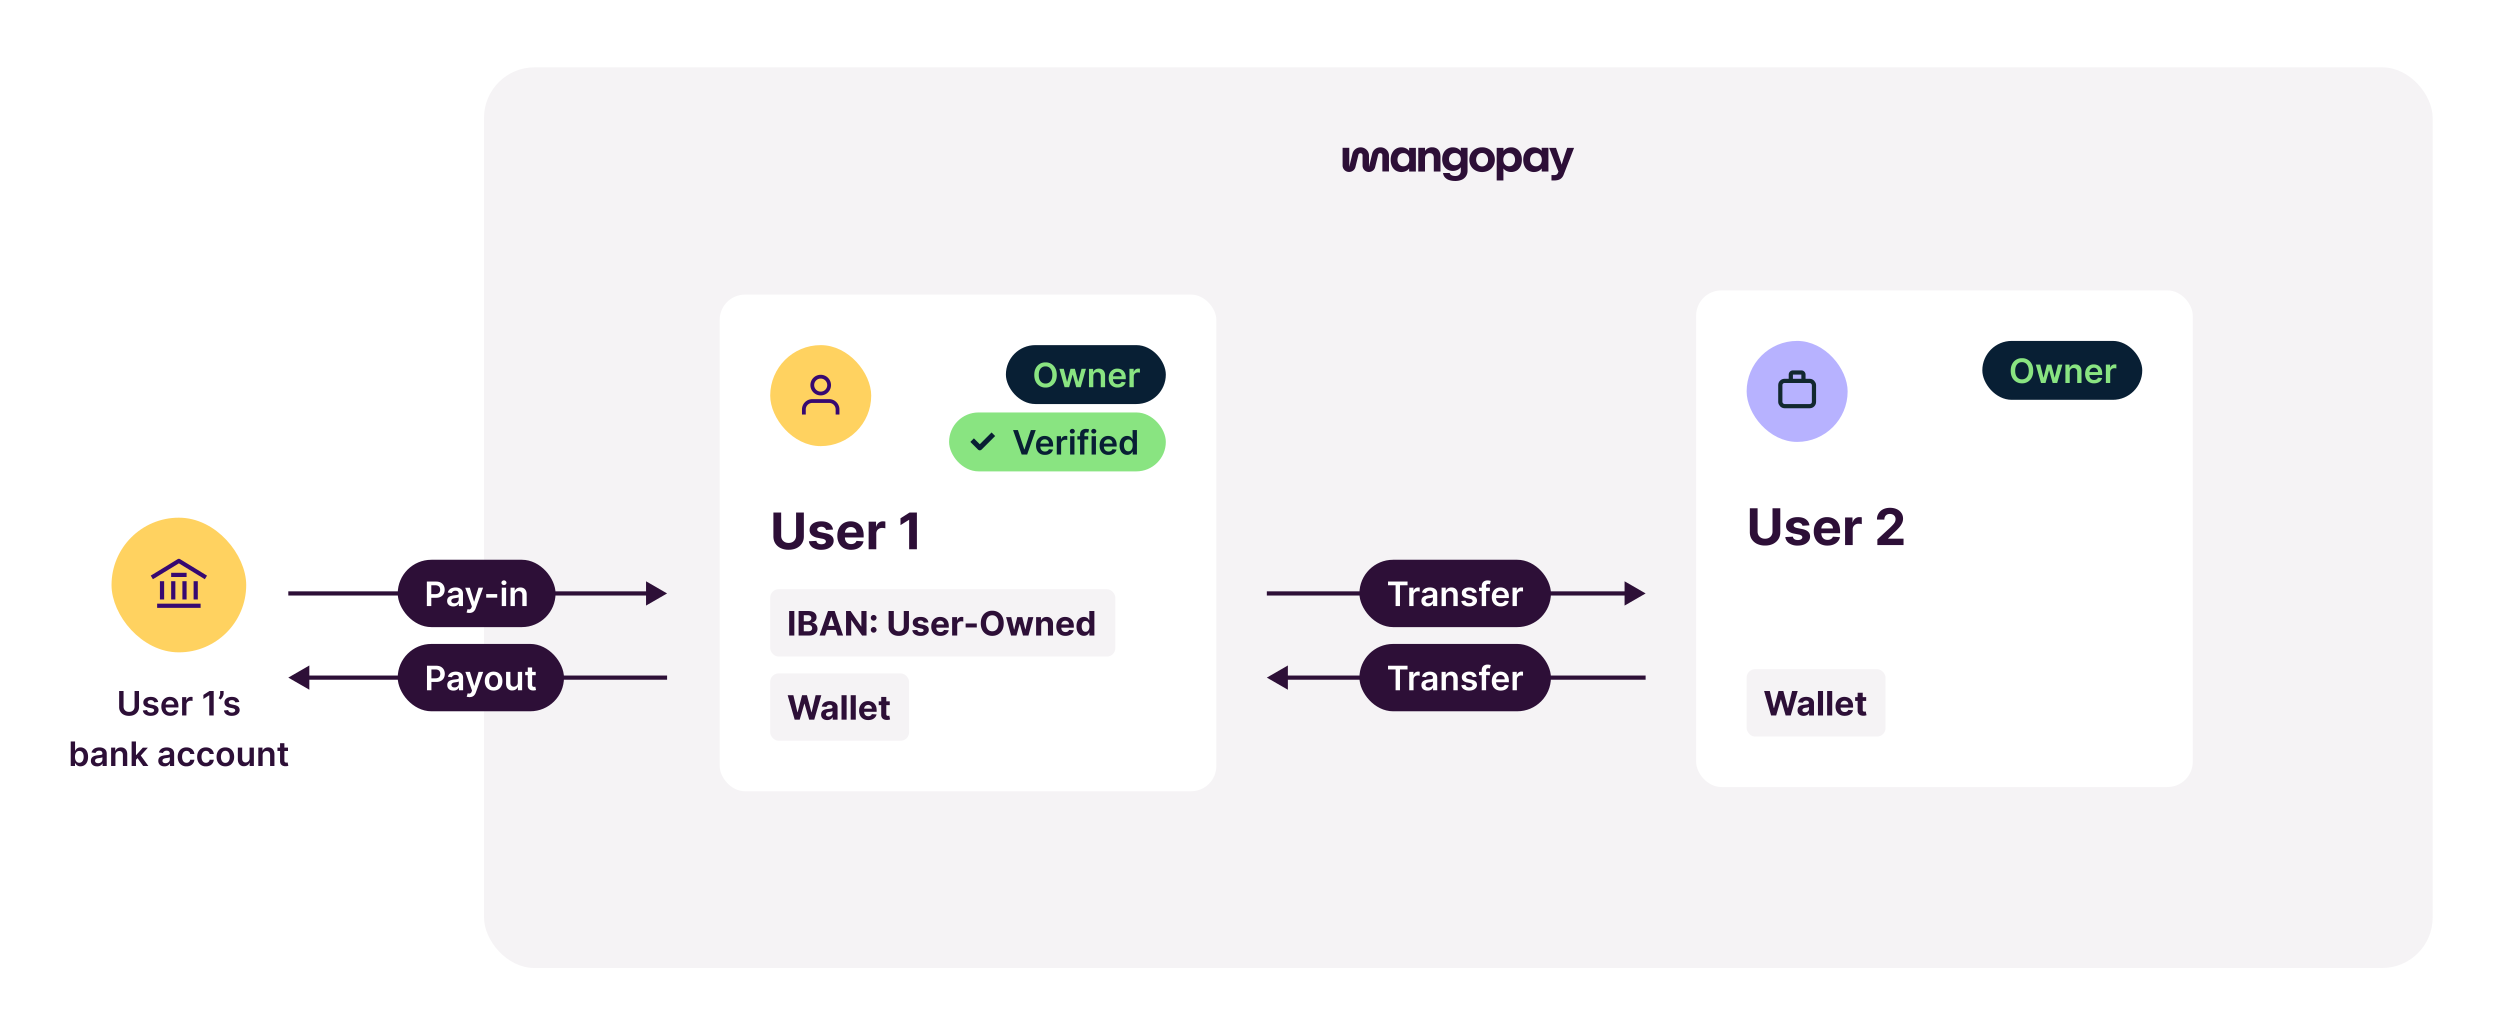 <svg width="1188" height="492" fill="none" xmlns="http://www.w3.org/2000/svg"><rect x="230" y="32" width="926" height="428" rx="24" fill="#F5F3F5"/><path d="M682.7 70.54a4.14 4.14 0 0 0-2.17-.54 3.84 3.84 0 0 0-3.33 1.68h-.04v-1.43h-3.2v11.26h3.2V75.1c0-.44.1-.84.27-1.2.18-.35.44-.63.77-.83.33-.2.72-.3 1.18-.3.61 0 1.1.2 1.44.58.34.39.52.93.52 1.63v6.53h3.18v-6.98c0-.95-.15-1.77-.46-2.44-.3-.67-.75-1.19-1.35-1.55ZM655.93 70.01h.12c2.2 0 3.99 1.77 3.99 3.96v7.51h-3.14v-7.72a.99.99 0 0 0-1-.98h-.03a1 1 0 0 0-.96.75l-1.45 5.9a3.02 3.02 0 0 1-2.94 2.3 3.01 3.01 0 0 1-3.03-3v-4.97a1 1 0 0 0-1.96-.23l-1.43 5.85a3.09 3.09 0 0 1-3 2.34 3.08 3.08 0 0 1-3.1-3.06v-8.42h3.17v8.95h.03l1.47-6.08c.4-1.81 2.02-3.1 3.89-3.1 2.2 0 3.98 1.77 3.98 3.95v5.23h.03l1.47-6.08a3.98 3.98 0 0 1 3.9-3.1Z" fill="#2D0F37"/><path fill-rule="evenodd" clip-rule="evenodd" d="M669.56 71.65h.06v-1.39h3.2v11.25h-3.19v-1.39h-.07c-.27.35-.6.65-.98.9-.38.24-.79.42-1.24.55a5.3 5.3 0 0 1-4.05-.52 4.84 4.84 0 0 1-1.8-2.04 7.09 7.09 0 0 1-.64-3.1c0-1.14.2-2.15.63-3.05.42-.9 1.01-1.6 1.78-2.1a4.8 4.8 0 0 1 2.67-.75c.53 0 1.01.07 1.46.2.45.13.86.32 1.23.56.37.25.68.54.94.88Zm-1.22 6.99c.42-.26.75-.62.99-1.09.23-.47.35-1.02.35-1.64 0-.62-.12-1.17-.35-1.65a2.6 2.6 0 0 0-2.46-1.5 2.57 2.57 0 0 0-2.43 1.48 3.71 3.71 0 0 0-.36 1.66c0 .62.13 1.17.37 1.65a2.64 2.64 0 0 0 2.43 1.47c.55 0 1.04-.13 1.46-.38ZM694.11 71.7h.07v-1.45h3.2V81.1a4.7 4.7 0 0 1-.74 2.63 4.57 4.57 0 0 1-2.04 1.7 7.7 7.7 0 0 1-3.11.57c-1.07 0-2-.14-2.83-.42a4.7 4.7 0 0 1-2-1.26 3.76 3.76 0 0 1-.93-2.1h3.18c.14.48.45.84.93 1.07.47.23 1.05.34 1.74.34.55 0 1.03-.1 1.41-.3.39-.2.68-.48.88-.86.2-.39.3-.84.3-1.37v-1.57h-.06c-.4.52-.92.93-1.56 1.23-.63.3-1.36.46-2.16.46-.97 0-1.83-.23-2.6-.69a4.7 4.7 0 0 1-1.8-1.94 6.39 6.39 0 0 1-.66-2.94c0-1.11.21-2.09.64-2.94a4.8 4.8 0 0 1 4.44-2.7c.8 0 1.5.15 2.13.45.63.3 1.15.71 1.57 1.24Zm-1.27 6.45c.43-.23.76-.57.99-1 .23-.44.35-.94.35-1.52 0-.57-.12-1.08-.35-1.53a2.44 2.44 0 0 0-1-1.02 2.95 2.95 0 0 0-1.46-.36c-.56 0-1.05.12-1.47.36-.41.25-.74.59-.98 1.03-.23.43-.35.94-.35 1.51 0 .58.12 1.08.35 1.52.24.43.57.77 1 1 .42.25.9.37 1.46.37.55 0 1.04-.12 1.46-.36ZM707.4 70.76a6.3 6.3 0 0 0-3.1-.76c-1.14 0-2.17.25-3.1.76-.92.5-1.65 1.2-2.17 2.1-.53.9-.8 1.9-.8 3.04 0 1.13.27 2.15.8 3.04.54.9 1.27 1.6 2.19 2.08.92.5 1.94.74 3.07.74 1.12 0 2.16-.25 3.09-.74a5.51 5.51 0 0 0 2.17-2.08c.53-.9.8-1.9.8-3.04 0-1.14-.27-2.16-.79-3.05a5.58 5.58 0 0 0-2.16-2.1Zm-.66 6.82c-.26.48-.6.85-1.03 1.11-.43.26-.9.4-1.43.4-.52 0-1-.14-1.42-.4a2.82 2.82 0 0 1-1.02-1.12 3.54 3.54 0 0 1-.38-1.66c0-.64.13-1.2.38-1.69a2.65 2.65 0 0 1 2.45-1.52 2.68 2.68 0 0 1 2.45 1.52c.25.48.38 1.04.38 1.68 0 .63-.13 1.2-.38 1.68ZM718.11 70.01a4.77 4.77 0 0 1 4.45 2.85c.42.9.63 1.87.63 3.05 0 1.18-.22 2.21-.65 3.1a4.85 4.85 0 0 1-1.8 2.04 5.24 5.24 0 0 1-5.31-.05c-.38-.25-.71-.55-.98-.9h-.03v5.66h-3.19v-15.5h3.2v1.42h.02c.25-.35.57-.65.94-.9.38-.25.8-.44 1.25-.57.46-.13.95-.2 1.47-.2Zm.5 8.63c.42-.26.75-.62.99-1.1a3.6 3.6 0 0 0 .35-1.64c0-.64-.11-1.19-.35-1.66a2.56 2.56 0 0 0-.99-1.1 2.7 2.7 0 0 0-1.44-.38 2.6 2.6 0 0 0-2.45 1.5 3.69 3.69 0 0 0-.35 1.65c0 .62.12 1.17.35 1.64a2.6 2.6 0 0 0 2.44 1.47c.54 0 1.02-.13 1.45-.38ZM732.62 71.65h-.07a3.76 3.76 0 0 0-.94-.88 4.47 4.47 0 0 0-1.22-.56 5.2 5.2 0 0 0-1.46-.2 4.8 4.8 0 0 0-2.67.75c-.77.5-1.37 1.2-1.79 2.1-.42.9-.63 1.91-.63 3.05 0 1.13.21 2.21.65 3.1a4.84 4.84 0 0 0 1.8 2.04 5.29 5.29 0 0 0 4.04.52c.45-.13.87-.31 1.25-.56.37-.24.7-.54.97-.89h.08v1.4h3.18V70.25h-3.2v1.39Zm-.3 5.9a2.6 2.6 0 0 1-2.45 1.47 2.64 2.64 0 0 1-2.43-1.48 3.56 3.56 0 0 1-.36-1.64c0-.63.11-1.19.35-1.66.23-.48.56-.84.99-1.1.43-.25.9-.38 1.44-.38a2.6 2.6 0 0 1 2.46 1.5c.23.48.35 1.03.35 1.65 0 .62-.12 1.17-.35 1.64Z" fill="#2D0F37"/><path d="m742.77 76.06 1.95-5.8H748l-4.97 12.78c-.34.9-.87 1.58-1.59 2.04-.71.45-1.7.68-2.98.68h-1.2V83.2h1.2c.5 0 .88-.07 1.16-.21.28-.14.5-.4.66-.75l.3-.7-4.45-11.29h3.27l2 5.81c.2.58.42 1.28.67 2.09h.06l.64-2.09ZM63.95 328.36h2.11v7.6a4 4 0 0 1-2.24 3.68c-.7.36-1.53.54-2.48.54s-1.78-.18-2.5-.53a4 4 0 0 1-1.64-1.48 4.1 4.1 0 0 1-.58-2.2v-7.6h2.1v7.42c0 .48.11.92.32 1.3.22.37.52.67.91.89.4.2.85.31 1.39.31.53 0 1-.1 1.38-.31.4-.22.7-.52.91-.9.22-.37.32-.8.32-1.29v-7.43Zm11.2 5.22-1.87.2a1.51 1.51 0 0 0-.28-.53c-.12-.17-.3-.3-.52-.4a1.9 1.9 0 0 0-.8-.16c-.43 0-.8.1-1.08.28-.3.19-.43.43-.43.72 0 .26.09.46.28.62.2.16.5.3.95.4l1.5.31c.82.18 1.43.46 1.83.85.4.39.61.9.62 1.52 0 .55-.17 1.03-.49 1.45a3.1 3.1 0 0 1-1.31.98c-.56.23-1.2.35-1.93.35a4.48 4.48 0 0 1-2.58-.67 2.7 2.7 0 0 1-1.17-1.88l2-.2c.1.4.3.7.59.9.3.2.68.3 1.15.3.5 0 .88-.1 1.18-.3.3-.2.45-.45.45-.75 0-.25-.1-.45-.3-.62a2.02 2.02 0 0 0-.88-.37l-1.49-.31a3.54 3.54 0 0 1-1.86-.88c-.4-.42-.6-.95-.6-1.58 0-.54.15-1 .45-1.4.3-.4.7-.7 1.24-.92a4.82 4.82 0 0 1 1.85-.33c1.02 0 1.82.22 2.41.65.6.44.96 1.03 1.1 1.77Zm5.75 6.59c-.87 0-1.63-.18-2.26-.55a3.69 3.69 0 0 1-1.46-1.55 5.21 5.21 0 0 1-.51-2.38c0-.9.17-1.69.5-2.37a3.87 3.87 0 0 1 3.63-2.16c.53 0 1.04.09 1.52.26s.9.44 1.27.8c.37.36.67.81.88 1.37.21.55.32 1.21.32 1.98v.63h-7.16v-1.39h5.18c0-.4-.09-.74-.25-1.05-.17-.3-.4-.55-.7-.73-.3-.18-.64-.27-1.03-.27a2 2 0 0 0-1.11.3c-.32.2-.57.47-.75.8-.17.33-.26.69-.26 1.08v1.2c0 .51.09.95.27 1.31.19.36.45.64.78.83.34.2.73.29 1.17.29.3 0 .57-.04.82-.13.24-.08.45-.21.63-.38.17-.16.3-.37.4-.62l1.92.22a3 3 0 0 1-.7 1.33c-.33.37-.76.66-1.29.87-.52.2-1.13.31-1.8.31Zm5.63-.17v-8.73h1.99v1.46h.1a2.18 2.18 0 0 1 2.14-1.58 4.47 4.47 0 0 1 .74.06v1.89a3.9 3.9 0 0 0-.95-.12c-.38 0-.71.08-1.01.24a1.79 1.79 0 0 0-.96 1.65V340h-2.05Zm15.02-11.64V340h-2.11v-9.58h-.07l-2.72 1.73v-1.93l2.9-1.86h2Zm4.72 0v1.16c0 .34-.06.68-.2 1.04a4.5 4.5 0 0 1-1.26 1.86l-.95-.63c.2-.3.39-.65.54-1.01.16-.37.23-.78.23-1.25v-1.17h1.64Zm7.44 5.22-1.88.2a1.5 1.5 0 0 0-.8-.93c-.22-.1-.49-.16-.8-.16-.44 0-.8.1-1.09.28-.29.19-.43.43-.42.72 0 .26.09.46.27.62.2.16.52.3.96.4l1.49.31c.82.18 1.44.46 1.84.85.4.39.6.9.61 1.52 0 .55-.16 1.03-.48 1.45a3.1 3.1 0 0 1-1.31.98c-.56.23-1.2.35-1.93.35a4.48 4.48 0 0 1-2.59-.67 2.7 2.7 0 0 1-1.16-1.88l2-.2c.1.4.29.7.59.9.3.2.68.3 1.15.3.49 0 .88-.1 1.17-.3.3-.2.45-.45.45-.75 0-.25-.1-.45-.29-.62a2.02 2.02 0 0 0-.88-.37l-1.5-.31a3.54 3.54 0 0 1-1.85-.88c-.4-.42-.6-.95-.6-1.58 0-.54.15-1 .44-1.4.3-.4.72-.7 1.25-.92a4.81 4.81 0 0 1 1.84-.33c1.03 0 1.83.22 2.42.65.59.44.95 1.03 1.1 1.77ZM33.61 364v-11.64h2.06v4.36h.09c.1-.22.25-.44.45-.68.19-.24.45-.45.78-.62.33-.17.75-.26 1.26-.26a3.32 3.32 0 0 1 3.12 2.03c.32.67.48 1.49.48 2.46 0 .96-.15 1.77-.47 2.44a3.3 3.3 0 0 1-3.13 2.06 2.52 2.52 0 0 1-2.04-.85c-.19-.24-.34-.46-.45-.67h-.12V364h-2.03Zm2.02-4.36c0 .56.08 1.06.24 1.48.16.42.4.75.7 1 .3.23.68.35 1.11.35.46 0 .84-.13 1.14-.37.31-.24.54-.58.7-1 .16-.43.24-.92.24-1.46 0-.54-.08-1.03-.24-1.45a2.16 2.16 0 0 0-.69-.99c-.3-.23-.69-.35-1.15-.35-.44 0-.81.11-1.12.34-.3.23-.54.56-.7.98-.15.41-.23.9-.23 1.47Zm10.48 4.54c-.55 0-1.05-.1-1.5-.3-.43-.2-.78-.5-1.04-.89a2.6 2.6 0 0 1-.38-1.44c0-.5.1-.9.28-1.22.18-.32.43-.58.74-.77.31-.2.67-.34 1.06-.44.4-.1.81-.18 1.23-.22l1.25-.14c.32-.05.55-.12.7-.2.14-.1.21-.25.21-.45v-.03c0-.43-.12-.76-.38-1-.25-.23-.62-.35-1.1-.35-.5 0-.9.11-1.2.33-.28.22-.48.48-.58.78l-1.92-.27a3.07 3.07 0 0 1 2.02-2.14 5.41 5.41 0 0 1 2.93-.13c.42.1.8.27 1.14.5.35.22.62.52.83.91.21.39.32.87.32 1.45V364h-1.98v-1.2h-.06A2.5 2.5 0 0 1 47.3 364c-.34.12-.73.19-1.19.19Zm.54-1.51c.41 0 .77-.09 1.07-.25.3-.17.54-.39.7-.66.17-.27.25-.57.25-.9v-1.02a.98.98 0 0 1-.33.15l-.51.12-.56.09-.49.07c-.3.04-.58.1-.82.2s-.43.23-.57.4a.97.97 0 0 0-.21.65c0 .38.13.66.41.86.28.19.63.29 1.06.29Zm8.2-3.78V364H52.8v-8.73h1.96v1.49h.1c.2-.5.53-.88.97-1.17.44-.29.99-.43 1.64-.43.6 0 1.13.13 1.57.38.45.26.8.64 1.05 1.13.25.48.37 1.08.37 1.77V364H58.4v-5.24c0-.58-.15-1.04-.45-1.37a1.6 1.6 0 0 0-1.25-.5c-.36 0-.68.09-.96.25-.27.15-.5.38-.65.67-.16.3-.23.66-.23 1.08Zm9.56 2.37v-2.48h.33l3.13-3.5h2.4l-3.85 4.29H66l-1.58 1.7ZM62.55 364v-11.64h2.06V364h-2.06Zm5.48 0-2.84-3.97 1.38-1.45L70.5 364h-2.46Zm10.1.18c-.54 0-1.04-.1-1.49-.3-.44-.2-.78-.5-1.04-.89a2.6 2.6 0 0 1-.38-1.44c0-.5.09-.9.27-1.22.18-.32.43-.58.75-.77.3-.2.66-.34 1.06-.44.4-.1.8-.18 1.23-.22l1.24-.14c.32-.05.55-.12.7-.2.15-.1.22-.25.22-.45v-.03c0-.43-.13-.76-.38-1-.25-.23-.62-.35-1.1-.35-.5 0-.9.11-1.2.33-.29.22-.49.48-.59.78l-1.92-.27a3.07 3.07 0 0 1 2.03-2.14 5.41 5.41 0 0 1 2.93-.13c.41.1.8.27 1.14.5.34.22.62.52.83.91.21.39.32.87.32 1.45V364h-1.98v-1.2h-.07a2.5 2.5 0 0 1-1.37 1.19c-.34.12-.74.19-1.2.19Zm.54-1.51c.42 0 .77-.09 1.08-.25.3-.17.53-.39.7-.66.16-.27.25-.57.25-.9v-1.02a.98.98 0 0 1-.33.15l-.52.12-.56.09-.48.07c-.3.04-.58.1-.82.2-.25.1-.44.23-.58.4a.97.97 0 0 0-.2.65c0 .38.13.66.4.86.28.19.63.29 1.06.29Zm9.95 1.5a3.83 3.83 0 0 1-3.68-2.16 5.24 5.24 0 0 1-.5-2.34c0-.89.17-1.67.51-2.35.34-.68.82-1.2 1.44-1.59a4.16 4.16 0 0 1 2.22-.57c.7 0 1.34.13 1.88.4a3.21 3.21 0 0 1 1.87 2.74h-1.97a1.88 1.88 0 0 0-.56-1.06c-.3-.28-.7-.42-1.2-.42-.41 0-.78.11-1.1.34-.32.22-.57.54-.74.96-.18.43-.27.93-.27 1.52 0 .6.1 1.1.27 1.53.17.43.41.75.73.98.32.23.7.34 1.12.34.3 0 .57-.05.81-.17.24-.11.45-.28.6-.5.17-.22.28-.49.34-.8h1.97a3.23 3.23 0 0 1-1.83 2.76 4.3 4.3 0 0 1-1.9.39Zm9.24 0a3.83 3.83 0 0 1-3.68-2.16 5.24 5.24 0 0 1-.5-2.34c0-.89.16-1.67.5-2.35.35-.68.83-1.2 1.45-1.59a4.16 4.16 0 0 1 2.21-.57c.71 0 1.34.13 1.89.4a3.22 3.22 0 0 1 1.86 2.74h-1.96a1.88 1.88 0 0 0-.57-1.06c-.3-.28-.7-.42-1.19-.42-.42 0-.79.11-1.1.34-.32.22-.57.54-.75.96-.17.43-.26.93-.26 1.52 0 .6.09 1.1.26 1.53.17.43.42.75.73.98.32.23.7.34 1.12.34.3 0 .58-.05.82-.17.24-.11.44-.28.6-.5.17-.22.28-.49.34-.8h1.96a3.22 3.22 0 0 1-1.83 2.76 4.3 4.3 0 0 1-1.9.39Zm9.23 0c-.85 0-1.6-.19-2.22-.56a3.82 3.82 0 0 1-1.45-1.58 5.17 5.17 0 0 1-.51-2.36c0-.9.17-1.7.51-2.37a3.8 3.8 0 0 1 1.45-1.58 4.23 4.23 0 0 1 2.22-.56c.85 0 1.6.19 2.22.56.62.38 1.1.9 1.44 1.58.35.68.52 1.47.52 2.37 0 .9-.17 1.69-.52 2.36-.34.68-.82 1.2-1.44 1.58-.63.37-1.37.56-2.22.56Zm.01-1.65c.46 0 .85-.12 1.16-.38.31-.26.54-.6.7-1.03.15-.43.23-.92.23-1.44 0-.54-.08-1.02-.24-1.45a2.3 2.3 0 0 0-.69-1.04c-.31-.26-.7-.39-1.16-.39-.47 0-.87.13-1.18.39-.31.25-.54.6-.7 1.04-.15.43-.23.91-.23 1.44 0 .53.08 1.02.23 1.45.16.43.39.77.7 1.03.31.26.7.38 1.18.38Zm11.48-2.19v-5.06h2.06V364h-2v-1.55h-.09c-.2.49-.52.89-.97 1.2-.45.3-1 .46-1.65.46a2.65 2.65 0 0 1-2.54-1.5 3.96 3.96 0 0 1-.37-1.78v-5.56h2.06v5.24c0 .55.15 1 .45 1.32.3.32.7.49 1.2.49.3 0 .59-.08.87-.22.29-.15.52-.37.7-.66.19-.3.28-.67.28-1.11Zm6.23-1.44V364h-2.06v-8.73h1.97v1.49h.1c.2-.5.52-.88.96-1.17.44-.29 1-.43 1.64-.43.6 0 1.13.13 1.58.38.45.26.8.64 1.04 1.13.25.48.38 1.08.37 1.77V364h-2.06v-5.24c0-.58-.15-1.04-.45-1.37a1.6 1.6 0 0 0-1.24-.5c-.36 0-.68.09-.97.25-.27.15-.49.38-.65.67-.15.3-.23.66-.23 1.08Zm12.05-3.62v1.6h-5.02v-1.6h5.02Zm-3.78-2.09h2.06v8.2c0 .27.04.48.12.63.1.14.2.24.34.3.15.05.3.08.47.08a2.01 2.01 0 0 0 .6-.08l.35 1.6a4.74 4.74 0 0 1-1.21.2c-.52.02-.98-.05-1.4-.22a2.16 2.16 0 0 1-.98-.81 2.4 2.4 0 0 1-.35-1.36v-8.54Z" fill="#2D0F37"/><rect x="53" y="246" width="64" height="64" rx="32" fill="#FFD260"/><path d="m73 273.87 12-7.34 12 7.34M75.67 287.87h18.66M82.33 273.2h5.34M77 283.87v-6.67M82.33 283.87v-6.67M87.67 283.87v-6.67M93 283.87v-6.67" stroke="#370971" stroke-width="2" stroke-linecap="square" stroke-linejoin="round"/><g filter="url(#a)"><rect x="806" y="128" width="236" height="236" rx="12" fill="#fff"/><rect x="830" y="152" width="48" height="48" rx="24" fill="#B7B2FF"/><rect x="846" y="171" width="16" height="12" rx="2" stroke="#12282F" stroke-width="2" stroke-linecap="square" stroke-linejoin="round"/><path d="M857 171v-3a1 1 0 0 0-1-1h-4a1 1 0 0 0-1 1v3" stroke="#12282F" stroke-width="2" stroke-linecap="square" stroke-linejoin="round"/><rect x="942" y="152" width="76" height="28" rx="14" fill="#081F34"/><path d="M966.19 166.18c0 1.26-.24 2.33-.7 3.22a4.99 4.99 0 0 1-4.65 2.76 5.07 5.07 0 0 1-4.65-2.76c-.46-.9-.7-1.97-.7-3.22 0-1.25.24-2.32.7-3.21a5.02 5.02 0 0 1 4.65-2.76 4.98 4.98 0 0 1 4.64 2.76c.47.89.7 1.96.7 3.21Zm-2.12 0c0-.88-.14-1.63-.42-2.23a3.08 3.08 0 0 0-1.13-1.38 3.02 3.02 0 0 0-1.68-.47c-.63 0-1.2.15-1.68.47-.48.3-.86.77-1.14 1.38-.27.6-.4 1.35-.4 2.23 0 .88.13 1.63.4 2.24.28.6.66 1.07 1.14 1.38.49.31 1.05.47 1.68.47.63 0 1.2-.16 1.68-.47.48-.31.86-.77 1.13-1.38.28-.6.42-1.36.42-2.24Zm5.82 5.82-2.47-8.73h2.1l1.53 6.14h.08l1.57-6.14h2.08l1.56 6.1h.09l1.51-6.1h2.1l-2.47 8.73h-2.14l-1.64-5.9h-.12l-1.63 5.9h-2.15Zm13.65-5.11V172h-2.06v-8.73h1.97v1.49h.1c.2-.5.52-.88.96-1.17.44-.29.99-.43 1.64-.43.6 0 1.13.13 1.57.38.45.26.8.64 1.05 1.13.25.48.37 1.08.37 1.77V172h-2.06v-5.24c0-.58-.15-1.04-.45-1.37a1.6 1.6 0 0 0-1.25-.5c-.36 0-.68.09-.96.25-.27.15-.5.38-.65.67-.16.3-.23.66-.23 1.08Zm11.55 5.28a4.5 4.5 0 0 1-2.26-.54 3.7 3.7 0 0 1-1.47-1.56 5.21 5.21 0 0 1-.5-2.38c0-.9.16-1.69.5-2.37a3.87 3.87 0 0 1 3.62-2.16c.54 0 1.05.09 1.53.26s.9.44 1.27.8c.37.36.66.81.88 1.37.2.55.31 1.21.31 1.98v.63h-7.15v-1.39H997c0-.4-.09-.74-.25-1.05a1.87 1.87 0 0 0-1.74-1 2 2 0 0 0-1.1.3c-.32.2-.57.47-.75.8-.17.33-.26.69-.27 1.08v1.2c0 .52.1.95.28 1.32.19.35.45.63.78.82.33.2.72.29 1.17.29.3 0 .57-.04.81-.13.25-.08.46-.21.63-.38.18-.16.32-.37.4-.62l1.93.22a3 3 0 0 1-.7 1.33 3.4 3.4 0 0 1-1.3.87c-.52.2-1.12.31-1.8.31Zm5.62-.17v-8.73h2v1.46h.09a2.17 2.17 0 0 1 2.15-1.58 4.34 4.34 0 0 1 .74.06v1.89a4 4 0 0 0-.95-.12c-.38 0-.72.08-1.02.24a1.8 1.8 0 0 0-.69.67c-.17.28-.26.6-.26.98V172h-2.06Z" fill="#89E481"/><path d="M842.3 231.54h3.69v11.34c0 1.27-.3 2.39-.91 3.34-.6.96-1.45 1.7-2.54 2.24-1.08.52-2.34.79-3.79.79a8.6 8.6 0 0 1-3.8-.8 6.11 6.11 0 0 1-2.53-2.23c-.6-.95-.9-2.07-.9-3.34v-11.34h3.69v11.03c0 .66.14 1.25.43 1.77.3.51.71.92 1.25 1.22.53.3 1.15.44 1.86.44.72 0 1.34-.15 1.87-.44.53-.3.95-.7 1.24-1.22.3-.52.44-1.11.44-1.78v-11.02Zm17.55 8.1-3.33.2a1.71 1.71 0 0 0-.36-.76 1.93 1.93 0 0 0-.74-.55c-.3-.15-.66-.22-1.08-.22-.57 0-1.04.12-1.43.36-.38.23-.58.55-.58.94 0 .31.13.57.38.8.25.2.68.38 1.28.51l2.37.48c1.28.26 2.23.68 2.85 1.26.63.58.94 1.34.94 2.28 0 .86-.26 1.61-.76 2.26a4.93 4.93 0 0 1-2.06 1.52c-.87.36-1.88.54-3.01.54a7.09 7.09 0 0 1-4.15-1.09 4.22 4.22 0 0 1-1.8-2.96l3.58-.19c.1.53.37.93.78 1.21.42.27.95.4 1.6.4.63 0 1.14-.11 1.53-.36.4-.25.6-.57.6-.96a1 1 0 0 0-.42-.81 3 3 0 0 0-1.26-.5l-2.27-.45a5.43 5.43 0 0 1-2.85-1.33 3.3 3.3 0 0 1-.93-2.4c0-.85.22-1.57.68-2.18.46-.6 1.1-1.08 1.93-1.4.84-.34 1.82-.5 2.93-.5 1.66 0 2.96.35 3.9 1.05.96.7 1.52 1.65 1.68 2.85Zm8.55 9.62a7 7 0 0 1-3.48-.82 5.61 5.61 0 0 1-2.23-2.34 7.71 7.71 0 0 1-.79-3.59c0-1.34.27-2.52.79-3.54a5.8 5.8 0 0 1 2.2-2.38 6.44 6.44 0 0 1 3.36-.85c.87 0 1.67.14 2.42.42a5.35 5.35 0 0 1 3.27 3.31c.31.83.47 1.8.47 2.92v1h-11.06v-2.26H871c0-.52-.11-.98-.34-1.39-.23-.4-.54-.71-.95-.94a2.7 2.7 0 0 0-1.39-.35 2.7 2.7 0 0 0-2.45 1.4c-.24.42-.36.89-.37 1.4v2.14c0 .65.12 1.2.36 1.68.25.47.59.84 1.03 1.1.45.25.97.38 1.58.38.4 0 .77-.06 1.1-.18.34-.1.63-.28.87-.5.24-.23.42-.51.54-.84l3.36.22c-.17.8-.52 1.51-1.05 2.11-.52.6-1.2 1.07-2.03 1.4-.82.33-1.77.5-2.85.5Zm8.38-.26v-13.1h3.52v2.3h.13a3.16 3.16 0 0 1 3.14-2.47 5.41 5.41 0 0 1 1.15.12v3.22a6.32 6.32 0 0 0-1.53-.2 2.9 2.9 0 0 0-1.44.35 2.57 2.57 0 0 0-1.34 2.37V249h-3.63Zm15.34 0v-2.66l6.21-5.75c.53-.51.97-.97 1.33-1.38.36-.41.64-.81.83-1.2.18-.4.28-.83.28-1.3a2.3 2.3 0 0 0-1.3-2.18c-.4-.2-.87-.3-1.38-.3-.53 0-1 .1-1.4.32-.4.22-.7.53-.92.93a3 3 0 0 0-.32 1.44h-3.5a5.18 5.18 0 0 1 2.95-4.93c.93-.45 2-.68 3.22-.68 1.25 0 2.34.22 3.26.66a5.18 5.18 0 0 1 2.17 1.82c.52.78.78 1.68.78 2.68 0 .66-.13 1.31-.4 1.95a8.17 8.17 0 0 1-1.36 2.14c-.66.78-1.6 1.72-2.79 2.8l-2.55 2.5v.12h7.33V249h-12.44Z" fill="#2D0F37"/><rect x="830" y="308" width="66" height="32" rx="4" fill="#F5F3F5"/><path d="m841.63 330-3.33-11.64H841l1.92 8.09h.1l2.13-8.09h2.3l2.12 8.1h.1l1.93-8.1h2.68L850.94 330h-2.4l-2.21-7.6h-.1l-2.2 7.6h-2.4Zm15.47.17c-.56 0-1.06-.1-1.5-.3a2.4 2.4 0 0 1-1.03-.86 2.6 2.6 0 0 1-.37-1.45c0-.48.09-.89.26-1.22.18-.33.42-.6.73-.8.3-.2.66-.35 1.05-.45.4-.1.8-.17 1.24-.21.5-.06.91-.1 1.22-.15.31-.05.54-.12.68-.22s.2-.23.2-.42v-.03c0-.36-.1-.64-.33-.84a1.4 1.4 0 0 0-.96-.3c-.43 0-.78.1-1.04.3-.25.18-.42.42-.5.71l-2.25-.18a3.04 3.04 0 0 1 1.96-2.27 5.56 5.56 0 0 1 3.23-.15c.45.11.85.29 1.2.53a2.58 2.58 0 0 1 1.12 2.25V330h-2.3v-1.21h-.06a2.46 2.46 0 0 1-1.41 1.2c-.33.12-.71.18-1.14.18Zm.69-1.68c.35 0 .67-.07.94-.2.27-.15.49-.34.64-.59.16-.24.24-.51.24-.82v-.93c-.08.05-.18.1-.32.14a5.71 5.71 0 0 1-.92.2l-.45.06c-.28.04-.53.1-.74.2-.21.09-.38.2-.5.37a.9.9 0 0 0-.17.56c0 .33.12.58.36.76.24.17.55.25.92.25Zm8.52-10.13V330h-2.42v-11.64h2.42Zm4.36 0V330h-2.42v-11.64h2.42Zm5.91 11.81c-.9 0-1.67-.18-2.31-.55a3.73 3.73 0 0 1-1.5-1.55 5.15 5.15 0 0 1-.52-2.4c0-.9.18-1.68.53-2.36.35-.68.84-1.2 1.47-1.58a4.29 4.29 0 0 1 2.24-.57c.57 0 1.1.1 1.6.28a3.56 3.56 0 0 1 2.19 2.2c.2.56.3 1.2.3 1.95v.67h-7.36v-1.5h5.1c0-.35-.09-.66-.24-.93a1.63 1.63 0 0 0-.63-.63 1.8 1.8 0 0 0-.92-.23 1.86 1.86 0 0 0-1.64.93c-.16.28-.24.6-.24.94v1.42c0 .43.08.8.24 1.12.16.31.39.56.68.73.3.17.65.25 1.05.25.27 0 .52-.03.74-.11a1.49 1.49 0 0 0 .94-.9l2.24.15c-.12.54-.35 1-.7 1.4-.35.4-.8.72-1.35.94-.55.22-1.19.33-1.9.33Zm10.23-8.9v1.82h-5.25v-1.82h5.25Zm-4.06-2.09h2.42v8.14c0 .22.03.4.1.52s.16.2.28.26c.13.05.27.07.44.07a2.06 2.06 0 0 0 .6-.08l.38 1.8-.51.13c-.22.06-.49.09-.8.1-.59.02-1.1-.06-1.54-.23a2.14 2.14 0 0 1-1.01-.83 2.53 2.53 0 0 1-.36-1.42v-8.46Z" fill="#2D0F37"/></g><g filter="url(#b)"><rect x="342" y="130" width="236" height="236" rx="12" fill="#fff"/><rect x="366" y="154" width="48" height="48" rx="24" fill="#FFD260"/><path d="M394 173a4 4 0 1 0-8 0 4 4 0 0 0 8 0Z" stroke="#370971" stroke-width="1.8" stroke-linecap="square" stroke-linejoin="round"/><path d="M398 187v-2.43a4 4 0 0 0-4-4h-8a4 4 0 0 0-4 4V187" stroke="#370971" stroke-width="1.8" stroke-linejoin="round"/><rect x="478" y="154" width="76" height="28" rx="14" fill="#081F34"/><path d="M502.19 168.18c0 1.26-.24 2.33-.7 3.22a4.99 4.99 0 0 1-4.65 2.76 5.07 5.07 0 0 1-4.65-2.76c-.46-.9-.7-1.97-.7-3.22 0-1.25.24-2.32.7-3.21a5.02 5.02 0 0 1 4.65-2.76 4.98 4.98 0 0 1 4.64 2.76c.47.89.7 1.96.7 3.21Zm-2.12 0c0-.88-.14-1.63-.42-2.23a3.08 3.08 0 0 0-1.13-1.38 3.02 3.02 0 0 0-1.68-.47c-.63 0-1.2.15-1.68.47-.48.3-.86.77-1.14 1.38-.27.6-.4 1.35-.4 2.23 0 .88.13 1.63.4 2.24.28.6.66 1.07 1.14 1.38.49.31 1.05.47 1.68.47.63 0 1.2-.16 1.68-.47.48-.31.86-.77 1.13-1.38.28-.6.42-1.36.42-2.24Zm5.82 5.82-2.47-8.73h2.1l1.53 6.14h.08l1.57-6.14h2.08l1.56 6.1h.09l1.51-6.1h2.1l-2.47 8.73h-2.14l-1.64-5.9h-.12l-1.63 5.9h-2.15Zm13.65-5.11V174h-2.06v-8.73h1.97v1.49h.1c.2-.5.52-.88.96-1.17.44-.29.99-.43 1.64-.43.6 0 1.13.13 1.57.38.45.26.8.64 1.05 1.13.25.48.37 1.08.37 1.77V174h-2.06v-5.24c0-.58-.15-1.04-.45-1.37a1.6 1.6 0 0 0-1.25-.5c-.36 0-.68.09-.96.25-.27.15-.5.38-.65.67-.16.3-.23.66-.23 1.08Zm11.55 5.28a4.5 4.5 0 0 1-2.26-.54 3.7 3.7 0 0 1-1.47-1.56 5.21 5.21 0 0 1-.5-2.38c0-.9.16-1.69.5-2.37a3.87 3.87 0 0 1 3.62-2.16c.54 0 1.05.09 1.53.26s.9.44 1.27.8c.37.36.66.81.88 1.37.2.55.31 1.21.31 1.98v.63h-7.15v-1.39H533c0-.4-.09-.74-.25-1.05a1.87 1.87 0 0 0-1.74-1 2 2 0 0 0-1.1.3c-.32.2-.57.47-.75.8-.17.33-.26.69-.27 1.08v1.2c0 .52.1.95.28 1.32.19.35.45.63.78.82.33.2.72.29 1.17.29.3 0 .57-.04.81-.13.25-.08.46-.21.63-.38.18-.16.32-.37.4-.62l1.93.22a3 3 0 0 1-.7 1.33 3.4 3.4 0 0 1-1.3.87c-.52.2-1.12.31-1.8.31Zm5.62-.17v-8.73h2v1.46h.09a2.18 2.18 0 0 1 2.15-1.58 4.46 4.46 0 0 1 .74.06v1.89a3.9 3.9 0 0 0-.95-.12c-.38 0-.72.08-1.02.24a1.78 1.78 0 0 0-.95 1.65V174h-2.06Z" fill="#89E481"/><rect x="451" y="186" width="103" height="28" rx="14" fill="#89E481"/><path d="m462.8 200 2.8 2.8 5.6-5.6" stroke="#081F34" stroke-width="2.4" stroke-linecap="square" stroke-linejoin="round"/><path d="m483.7 194.36 3.03 9.16h.12l3.02-9.16h2.32L488.1 206h-2.6l-4.1-11.64h2.31Zm12.86 11.81c-.87 0-1.63-.18-2.27-.54a3.69 3.69 0 0 1-1.46-1.56 5.21 5.21 0 0 1-.5-2.38c0-.9.16-1.69.5-2.37a3.87 3.87 0 0 1 3.62-2.16c.54 0 1.05.09 1.53.26s.9.44 1.27.8c.37.36.66.81.87 1.37.22.55.32 1.21.32 1.98v.63h-7.15v-1.39h5.18c0-.4-.09-.74-.26-1.05-.16-.3-.4-.55-.7-.73-.29-.18-.63-.27-1.03-.27a2 2 0 0 0-1.1.3c-.32.2-.57.47-.75.8-.18.33-.26.69-.27 1.08v1.2c0 .52.1.95.28 1.32.19.35.45.63.78.82.33.2.72.29 1.17.29.3 0 .57-.04.81-.13.24-.08.46-.21.63-.38.18-.16.32-.37.4-.62l1.93.22a3 3 0 0 1-.7 1.33c-.33.37-.77.66-1.3.87-.52.2-1.12.31-1.8.31Zm5.62-.17v-8.73h2v1.46h.09a2.18 2.18 0 0 1 2.15-1.58 4.47 4.47 0 0 1 .74.06v1.89a3.88 3.88 0 0 0-.95-.12c-.38 0-.72.08-1.02.24a1.8 1.8 0 0 0-.95 1.65V206h-2.06Zm6.35 0v-8.73h2.05V206h-2.05Zm1.03-9.97c-.33 0-.6-.1-.84-.32a1.04 1.04 0 0 1-.35-.79c0-.31.11-.57.35-.79.23-.22.51-.33.84-.33.33 0 .61.11.84.33.24.22.35.48.35.79 0 .3-.12.57-.35.79-.23.22-.51.32-.84.32Zm7.56 1.24v1.6h-5.16v-1.6h5.16Zm-3.87 8.73v-9.55c0-.59.12-1.08.36-1.47.25-.39.58-.68 1-.87.4-.2.86-.3 1.37-.3a4.81 4.81 0 0 1 1.56.25l-.41 1.59a3.56 3.56 0 0 0-.77-.13c-.39 0-.66.1-.82.28-.15.18-.23.44-.23.78V206h-2.06Zm5.48 0v-8.73h2.06V206h-2.06Zm1.03-9.97c-.32 0-.6-.1-.84-.32a1.04 1.04 0 0 1-.35-.79c0-.31.12-.57.35-.79.24-.22.52-.33.84-.33.33 0 .61.11.84.33.24.22.36.48.36.79 0 .3-.12.57-.36.79-.23.22-.5.32-.84.32Zm7 10.14a4.5 4.5 0 0 1-2.26-.54 3.7 3.7 0 0 1-1.46-1.56 5.21 5.21 0 0 1-.51-2.38c0-.9.17-1.69.5-2.37a3.87 3.87 0 0 1 3.63-2.16c.53 0 1.04.09 1.52.26s.9.44 1.27.8c.37.36.66.81.88 1.37.2.55.31 1.21.31 1.98v.63h-7.15v-1.39h5.18c0-.4-.09-.74-.25-1.05a1.87 1.87 0 0 0-1.74-1 2 2 0 0 0-1.1.3c-.32.2-.57.47-.75.8-.17.33-.26.69-.26 1.08v1.2c0 .52.09.95.27 1.32.19.35.45.63.78.82.34.2.73.29 1.17.29.3 0 .57-.04.82-.13.24-.08.45-.21.63-.38.17-.16.3-.37.4-.62l1.92.22a3 3 0 0 1-.7 1.33c-.33.37-.76.66-1.29.87-.53.2-1.13.31-1.8.31Zm8.86-.02a3.3 3.3 0 0 1-3.12-2.06 5.72 5.72 0 0 1-.47-2.44c0-.97.16-1.79.47-2.46a3.34 3.34 0 0 1 4.39-1.77c.33.17.6.38.78.62.2.24.35.46.45.68h.09v-4.36h2.06V206h-2.02v-1.38h-.13c-.1.22-.26.44-.46.68a2.51 2.51 0 0 1-2.04.85Zm.58-1.68c.43 0 .8-.12 1.11-.36.3-.24.54-.57.7-1 .16-.42.24-.9.24-1.47s-.08-1.06-.24-1.47a2.09 2.09 0 0 0-.7-.98 1.8 1.8 0 0 0-1.11-.34c-.46 0-.84.12-1.15.36-.3.23-.54.56-.7.98-.15.42-.23.9-.23 1.45 0 .54.08 1.03.24 1.46.16.42.39.76.7 1 .3.25.69.37 1.14.37Z" fill="#081F34"/><path d="M378.3 233.54h3.69v11.34c0 1.27-.3 2.39-.91 3.34-.6.96-1.45 1.7-2.53 2.24-1.09.52-2.35.79-3.8.79a8.6 8.6 0 0 1-3.8-.8 6.11 6.11 0 0 1-2.53-2.23c-.6-.95-.9-2.07-.9-3.34v-11.34h3.69v11.03c0 .66.14 1.25.43 1.77.3.51.71.92 1.25 1.22.53.3 1.15.44 1.86.44.72 0 1.34-.15 1.87-.44.53-.3.94-.7 1.24-1.22.3-.52.44-1.11.44-1.78v-11.02Zm17.55 8.1-3.33.2a1.71 1.71 0 0 0-.36-.76 1.93 1.93 0 0 0-.74-.55c-.3-.15-.67-.22-1.09-.22-.56 0-1.03.12-1.42.36-.39.23-.58.55-.58.94 0 .31.13.57.38.8.25.2.68.38 1.28.51l2.37.48c1.28.26 2.22.68 2.85 1.26.63.58.94 1.34.94 2.28 0 .86-.26 1.61-.76 2.26a4.93 4.93 0 0 1-2.06 1.52c-.87.36-1.88.54-3.01.54a7.09 7.09 0 0 1-4.14-1.09 4.22 4.22 0 0 1-1.8-2.96l3.57-.19c.1.53.37.93.78 1.21.42.27.95.4 1.6.4.63 0 1.14-.11 1.53-.36.4-.25.6-.57.6-.96a1 1 0 0 0-.42-.81 3 3 0 0 0-1.26-.5l-2.27-.45a5.43 5.43 0 0 1-2.85-1.33 3.3 3.3 0 0 1-.93-2.4c0-.85.22-1.57.68-2.18.46-.6 1.1-1.08 1.93-1.4.84-.34 1.82-.5 2.94-.5 1.65 0 2.95.35 3.9 1.05.95.7 1.51 1.65 1.67 2.85Zm8.55 9.62a7 7 0 0 1-3.48-.82 5.61 5.61 0 0 1-2.23-2.34 7.71 7.71 0 0 1-.79-3.59c0-1.34.27-2.52.79-3.54a5.8 5.8 0 0 1 2.2-2.38 6.44 6.44 0 0 1 3.36-.85c.87 0 1.67.14 2.42.42a5.35 5.35 0 0 1 3.27 3.31c.31.83.47 1.8.47 2.92v1h-11.06v-2.26H407c0-.52-.11-.98-.34-1.39-.23-.4-.54-.71-.95-.94a2.7 2.7 0 0 0-1.39-.35 2.7 2.7 0 0 0-2.46 1.4c-.23.42-.35.89-.36 1.4v2.14c0 .65.12 1.2.36 1.68.25.47.59.84 1.03 1.1.44.25.97.38 1.58.38.4 0 .77-.06 1.1-.18.34-.1.63-.28.87-.5.24-.23.42-.51.54-.84l3.36.22c-.17.8-.52 1.51-1.05 2.11-.52.6-1.2 1.07-2.03 1.4-.82.33-1.77.5-2.85.5Zm8.38-.26v-13.1h3.52v2.3h.13a3.16 3.16 0 0 1 3.14-2.47 5.41 5.41 0 0 1 1.15.12v3.22a6.32 6.32 0 0 0-1.53-.2 2.9 2.9 0 0 0-1.44.35 2.57 2.57 0 0 0-1.34 2.37V251h-3.63Zm22.93-17.46V251h-3.69v-13.95h-.1l-4 2.5v-3.27l4.32-2.74h3.47Z" fill="#2D0F37"/><rect x="366" y="270" width="164" height="32" rx="4" fill="#F5F3F5"/><path d="M377.47 280.36V292h-2.46v-11.64h2.46ZM379.5 292v-11.64h4.65c.86 0 1.58.13 2.15.38.57.26 1 .61 1.29 1.06.29.45.43.96.43 1.55a2.35 2.35 0 0 1-1.02 2.04c-.32.21-.68.37-1.08.46v.11a2.61 2.61 0 0 1 2.19 1.35c.24.41.36.9.36 1.47 0 .62-.15 1.17-.46 1.66-.3.48-.75.86-1.34 1.14-.6.28-1.33.42-2.2.42h-4.97Zm2.46-2.01h2c.69 0 1.19-.13 1.5-.4.32-.26.47-.61.47-1.05 0-.32-.07-.6-.23-.85a1.58 1.58 0 0 0-.66-.58 2.29 2.29 0 0 0-1.02-.21h-2.06v3.09Zm0-4.76h1.82c.34 0 .64-.06.9-.17.26-.12.47-.3.62-.51.16-.22.24-.49.24-.8 0-.42-.15-.75-.45-1.01-.3-.26-.72-.39-1.26-.39h-1.87v2.88Zm10.12 6.77h-2.64l4.02-11.64h3.17l4.01 11.64h-2.63l-2.92-8.98H395l-2.92 8.98Zm-.16-4.57h6.22v1.92h-6.22v-1.92Zm19.86-7.07V292h-2.13l-5.06-7.32h-.09V292h-2.46v-11.64h2.16l5.02 7.32h.1v-7.32h2.46Zm3.4 10.29c-.38 0-.7-.13-.97-.4-.26-.26-.4-.59-.4-.97 0-.37.14-.68.4-.95.27-.27.6-.4.97-.4.36 0 .68.13.95.4.27.27.41.58.41.95 0 .25-.06.48-.2.7-.12.2-.28.36-.49.49-.2.12-.43.18-.67.18Zm0-5.71c-.38 0-.7-.13-.97-.4-.26-.27-.4-.59-.4-.97 0-.37.14-.68.4-.94.27-.27.6-.4.97-.4.36 0 .68.13.95.4.27.26.41.57.41.94a1.43 1.43 0 0 1-.69 1.18c-.2.13-.43.19-.67.19Zm14.28-4.58h2.47v7.56c0 .85-.2 1.6-.61 2.23-.4.63-.97 1.13-1.7 1.49a5.7 5.7 0 0 1-2.52.53c-.97 0-1.81-.18-2.53-.53a4.07 4.07 0 0 1-1.7-1.5 4.1 4.1 0 0 1-.6-2.22v-7.56h2.47v7.35c0 .44.1.84.29 1.18.2.35.47.62.83.81.35.2.77.3 1.24.3.48 0 .9-.1 1.25-.3.35-.2.63-.46.82-.8.2-.35.3-.75.3-1.19v-7.35Zm11.7 5.4-2.21.14a1.15 1.15 0 0 0-.25-.51 1.3 1.3 0 0 0-.49-.37c-.2-.1-.44-.14-.72-.14-.38 0-.7.07-.95.23-.26.16-.39.37-.39.63 0 .2.09.38.25.53.17.14.46.26.86.34l1.58.32c.85.18 1.48.46 1.9.84.41.39.62.9.62 1.53 0 .57-.17 1.07-.5 1.5-.34.43-.8.77-1.38 1.01-.58.24-1.25.36-2 .36a4.72 4.72 0 0 1-2.76-.72 2.81 2.81 0 0 1-1.2-1.98l2.38-.12c.07.35.24.62.52.8.28.19.63.28 1.06.28.43 0 .77-.08 1.03-.25.26-.17.39-.38.4-.64-.01-.22-.1-.4-.29-.54a2 2 0 0 0-.84-.33l-1.5-.3a3.62 3.62 0 0 1-1.91-.89 2.2 2.2 0 0 1-.62-1.6c0-.57.15-1.05.45-1.45.31-.4.74-.72 1.3-.94a5.3 5.3 0 0 1 1.95-.33c1.1 0 1.97.23 2.6.7.64.46 1 1.1 1.12 1.9Zm5.7 6.41c-.9 0-1.67-.18-2.31-.55a3.73 3.73 0 0 1-1.5-1.55 5.15 5.15 0 0 1-.51-2.4c0-.9.17-1.68.52-2.36.35-.68.84-1.2 1.47-1.58a4.29 4.29 0 0 1 2.24-.57c.57 0 1.11.1 1.6.28a3.56 3.56 0 0 1 2.19 2.2c.2.56.31 1.2.31 1.95v.67h-7.37v-1.5h5.1c0-.35-.08-.66-.24-.93a1.62 1.62 0 0 0-.63-.63 1.8 1.8 0 0 0-.92-.23 1.86 1.86 0 0 0-1.64.93c-.16.28-.24.6-.24.94v1.42c0 .43.08.8.24 1.12.16.31.39.56.68.73.3.17.65.25 1.05.25.27 0 .52-.03.74-.11a1.47 1.47 0 0 0 .94-.9l2.24.15c-.11.54-.35 1-.7 1.4-.35.4-.8.72-1.35.94-.55.22-1.19.33-1.9.33Zm5.59-.17v-8.73h2.35v1.53h.09a2.1 2.1 0 0 1 2.1-1.65 3.68 3.68 0 0 1 .76.08v2.15a4.15 4.15 0 0 0-1.02-.13c-.36 0-.68.08-.96.23a1.72 1.72 0 0 0-.9 1.58V292h-2.42Zm11.72-5.74v1.92h-5.3v-1.92h5.3Zm12.8-.08c0 1.27-.24 2.35-.72 3.24a5 5 0 0 1-1.96 2.04c-.82.47-1.74.7-2.77.7a5.52 5.52 0 0 1-2.78-.7 5.02 5.02 0 0 1-1.95-2.04 6.76 6.76 0 0 1-.72-3.24c0-1.27.24-2.35.72-3.24a4.98 4.98 0 0 1 1.95-2.03 5.5 5.5 0 0 1 2.78-.7c1.03 0 1.95.23 2.77.7a4.97 4.97 0 0 1 1.96 2.03c.48.9.72 1.97.72 3.24Zm-2.5 0a5.2 5.2 0 0 0-.36-2.08c-.25-.56-.59-.99-1.03-1.28-.44-.3-.96-.44-1.56-.44-.6 0-1.11.15-1.56.44-.44.29-.78.72-1.03 1.28a5.28 5.28 0 0 0-.36 2.08c0 .82.12 1.52.36 2.08.25.57.6 1 1.03 1.29.45.29.97.43 1.56.43.6 0 1.12-.14 1.56-.44.44-.29.78-.71 1.03-1.28a5.2 5.2 0 0 0 .37-2.08Zm6 5.82-2.38-8.73h2.45l1.35 5.87h.08l1.41-5.87h2.4l1.44 5.83h.07l1.33-5.83h2.44L488.7 292h-2.57l-1.5-5.49h-.1l-1.5 5.49h-2.56Zm14.3-5.05V292h-2.41v-8.73h2.3v1.54h.1c.2-.5.52-.9.98-1.2.45-.3 1-.45 1.65-.45.6 0 1.13.13 1.59.4.45.26.8.64 1.05 1.13.25.5.37 1.07.37 1.75V292h-2.42v-5.13c0-.53-.13-.95-.4-1.25-.28-.3-.66-.45-1.15-.45-.32 0-.61.07-.86.21-.25.14-.44.35-.58.61-.14.27-.2.59-.21.96Zm11.52 5.22c-.9 0-1.67-.18-2.32-.55a3.73 3.73 0 0 1-1.49-1.55 5.15 5.15 0 0 1-.52-2.4c0-.9.17-1.68.52-2.36.35-.68.84-1.2 1.47-1.58a4.29 4.29 0 0 1 2.24-.57c.58 0 1.11.1 1.6.28a3.56 3.56 0 0 1 2.19 2.2c.2.56.31 1.2.31 1.95v.67h-7.37v-1.5h5.1c0-.35-.08-.66-.23-.93a1.63 1.63 0 0 0-.63-.63 1.8 1.8 0 0 0-.93-.23 1.86 1.86 0 0 0-1.64.93c-.15.28-.24.6-.24.94v1.42c0 .43.08.8.24 1.12.16.31.39.56.69.73.3.17.64.25 1.05.25.27 0 .51-.03.74-.11a1.47 1.47 0 0 0 .94-.9l2.23.15c-.11.54-.35 1-.7 1.4-.35.4-.8.72-1.35.94-.55.22-1.18.33-1.9.33Zm8.8-.03a3.3 3.3 0 0 1-1.8-.5 3.56 3.56 0 0 1-1.28-1.53 5.86 5.86 0 0 1-.46-2.46c0-1 .16-1.83.48-2.5a3.3 3.3 0 0 1 4.27-1.74c.33.16.6.37.8.61.2.25.36.48.47.72h.07v-4.38h2.41V292h-2.38v-1.4h-.1c-.12.25-.28.48-.49.72-.2.24-.47.43-.8.59-.32.15-.72.23-1.2.23Zm.76-1.92c.4 0 .73-.11 1-.32.27-.22.48-.52.62-.9.15-.4.22-.85.22-1.36 0-.52-.07-.97-.22-1.36a1.94 1.94 0 0 0-.62-.88c-.27-.21-.6-.31-1-.31s-.73.1-1 .32c-.27.21-.48.51-.62.9-.14.38-.21.82-.21 1.33 0 .5.07.95.21 1.34.14.39.35.7.62.91.27.22.6.33 1 .33Z" fill="#2D0F37"/><rect x="366" y="310" width="66" height="32" rx="4" fill="#F5F3F5"/><path d="m377.63 332-3.33-11.64H377l1.93 8.09h.1l2.12-8.09h2.3l2.12 8.1h.1l1.92-8.1h2.7L386.93 332h-2.4l-2.21-7.6h-.1l-2.2 7.6h-2.4Zm15.47.17c-.56 0-1.06-.1-1.5-.3a2.4 2.4 0 0 1-1.03-.86 2.6 2.6 0 0 1-.37-1.45c0-.48.09-.89.26-1.22.18-.33.43-.6.73-.8.3-.2.66-.35 1.05-.45.4-.1.8-.17 1.24-.21.5-.06.91-.1 1.22-.15.31-.05.54-.12.68-.22s.2-.23.2-.42v-.03c0-.36-.1-.64-.33-.84a1.4 1.4 0 0 0-.96-.3c-.43 0-.78.1-1.04.3-.25.18-.42.42-.5.71l-2.25-.18a3.04 3.04 0 0 1 1.96-2.27 5.56 5.56 0 0 1 3.23-.15c.45.11.85.29 1.2.53a2.58 2.58 0 0 1 1.12 2.25V332h-2.3v-1.21h-.06a2.46 2.46 0 0 1-1.41 1.2c-.33.12-.71.18-1.14.18Zm.69-1.68c.35 0 .67-.07.94-.2.27-.15.49-.34.64-.59.16-.24.24-.51.24-.82v-.93c-.08.05-.18.1-.32.14a5.71 5.71 0 0 1-.92.2l-.44.06c-.29.04-.54.1-.75.2-.21.09-.38.2-.5.37a.9.9 0 0 0-.17.56c0 .33.12.58.36.76.24.17.55.25.92.25Zm8.52-10.13V332h-2.42v-11.64h2.42Zm4.36 0V332h-2.42v-11.64h2.42Zm5.91 11.81c-.9 0-1.67-.18-2.31-.55a3.73 3.73 0 0 1-1.5-1.55 5.15 5.15 0 0 1-.52-2.4c0-.9.18-1.68.53-2.36.35-.68.84-1.2 1.47-1.58a4.29 4.29 0 0 1 2.24-.57c.57 0 1.1.1 1.6.28a3.56 3.56 0 0 1 2.19 2.2c.2.56.3 1.2.3 1.95v.67h-7.36v-1.5h5.1c0-.35-.08-.66-.24-.93a1.63 1.63 0 0 0-.63-.63 1.8 1.8 0 0 0-.92-.23 1.86 1.86 0 0 0-1.64.93c-.16.28-.24.6-.24.94v1.42c0 .43.08.8.24 1.12.16.31.39.56.68.73.3.17.65.25 1.05.25.27 0 .52-.03.74-.11a1.49 1.49 0 0 0 .94-.9l2.24.15c-.12.54-.35 1-.7 1.4-.35.4-.8.72-1.35.94-.55.22-1.19.33-1.9.33Zm10.23-8.9v1.82h-5.25v-1.82h5.25Zm-4.06-2.09h2.42v8.14c0 .22.03.4.1.52s.16.2.29.26c.12.05.26.07.43.07a2.06 2.06 0 0 0 .6-.08l.38 1.8-.51.13c-.22.06-.49.09-.8.1-.59.02-1.1-.06-1.54-.23a2.14 2.14 0 0 1-1.01-.83 2.53 2.53 0 0 1-.36-1.42v-8.46Z" fill="#2D0F37"/></g><path d="m317 282-10-5.77v11.54l10-5.77Zm-180 1h171v-2H137v2Z" fill="#2D0F37"/><rect x="189" y="266" width="75" height="32" rx="16" fill="#2D0F37"/><path d="M202.84 288v-11.64h4.37c.9 0 1.64.17 2.25.5.6.34 1.07.8 1.38 1.38.31.58.47 1.24.47 1.98s-.16 1.4-.47 1.98a3.37 3.37 0 0 1-1.4 1.37c-.6.33-1.36.5-2.26.5h-2.9v-1.74h2.61c.53 0 .96-.09 1.29-.27.33-.18.58-.43.74-.75.16-.32.24-.68.24-1.1 0-.4-.08-.77-.24-1.08-.16-.32-.41-.56-.75-.74a2.73 2.73 0 0 0-1.29-.26h-1.93V288h-2.1Zm12.56.18c-.55 0-1.05-.1-1.49-.3-.44-.2-.79-.5-1.05-.89a2.6 2.6 0 0 1-.38-1.44c0-.5.1-.9.28-1.22.18-.32.43-.58.74-.77.31-.2.67-.34 1.06-.44.4-.1.81-.18 1.24-.22l1.24-.14c.32-.05.55-.12.7-.2.14-.1.22-.25.22-.45v-.03c0-.43-.13-.76-.39-1-.25-.23-.61-.35-1.1-.35-.5 0-.9.11-1.2.33-.28.22-.48.48-.58.78l-1.92-.27a3.06 3.06 0 0 1 2.03-2.14 5.4 5.4 0 0 1 2.93-.13c.4.1.79.27 1.13.5.35.22.63.52.83.91.22.39.32.87.32 1.45V288h-1.97v-1.2h-.07a2.5 2.5 0 0 1-1.38 1.19c-.34.12-.73.19-1.19.19Zm.54-1.51c.41 0 .77-.09 1.07-.25.3-.17.54-.39.7-.66.17-.27.25-.57.25-.9v-1.02a.97.97 0 0 1-.33.15l-.51.12-.56.09-.49.07c-.3.04-.58.1-.82.2s-.43.23-.57.4a.97.97 0 0 0-.21.65c0 .38.13.66.41.86.28.19.63.29 1.06.29Zm7.1 4.6a4.2 4.2 0 0 1-1.33-.21l.47-1.6c.3.08.57.12.8.12.24 0 .45-.08.62-.22.19-.14.34-.38.46-.7l.18-.48-3.17-8.9h2.19l2 6.58h.1l2.02-6.59h2.18l-3.5 9.79c-.15.46-.37.86-.64 1.18-.27.34-.6.6-.99.77a3.3 3.3 0 0 1-1.38.26Zm13.24-8.96V284h-5.24v-1.7h5.24Zm2.16 5.69v-8.73h2.06V288h-2.06Zm1.03-9.97c-.32 0-.6-.1-.84-.32a1.04 1.04 0 0 1-.35-.79c0-.31.12-.57.35-.79.24-.22.52-.33.84-.33.33 0 .61.11.84.33.24.22.36.48.36.79 0 .3-.12.57-.35.79-.24.22-.52.32-.85.32Zm5.2 4.86V288h-2.06v-8.73h1.97v1.49h.1c.2-.5.52-.88.96-1.17.44-.29.99-.43 1.64-.43.6 0 1.13.13 1.58.38.45.26.8.64 1.04 1.13.25.48.37 1.08.37 1.77V288h-2.06v-5.24c0-.58-.15-1.04-.45-1.37a1.6 1.6 0 0 0-1.25-.5c-.35 0-.67.09-.95.25-.28.15-.5.38-.66.67-.15.3-.23.66-.23 1.08Z" fill="#fff"/><path d="m137 322 10 5.77v-11.54L137 322Zm9 1h171v-2H146v2Z" fill="#2D0F37"/><rect x="189" y="306" width="79" height="32" rx="16" fill="#2D0F37"/><path d="M202.9 328v-11.64h4.37c.9 0 1.64.17 2.25.5.6.34 1.07.8 1.38 1.38.31.58.47 1.24.47 1.98s-.16 1.4-.47 1.98a3.38 3.38 0 0 1-1.4 1.37c-.6.33-1.36.5-2.26.5h-2.9v-1.74h2.62c.52 0 .95-.09 1.28-.27.33-.18.58-.43.74-.75.16-.32.24-.68.24-1.1 0-.4-.08-.77-.24-1.08-.16-.32-.4-.56-.74-.74a2.73 2.73 0 0 0-1.3-.26h-1.93V328h-2.1Zm12.57.18c-.56 0-1.06-.1-1.5-.3-.44-.2-.79-.5-1.04-.89a2.59 2.59 0 0 1-.38-1.44 2.11 2.11 0 0 1 1.02-2c.3-.19.66-.33 1.06-.43.4-.1.8-.18 1.23-.22l1.24-.14c.32-.05.55-.12.7-.2.14-.1.22-.25.22-.45v-.03c0-.43-.13-.76-.38-1-.26-.23-.62-.35-1.1-.35-.5 0-.9.11-1.2.33-.29.22-.49.48-.59.78l-1.92-.27a3.08 3.08 0 0 1 2.03-2.14 5.42 5.42 0 0 1 2.93-.13c.41.1.8.27 1.14.5.34.22.62.52.83.91.2.39.31.87.31 1.45V328h-1.97v-1.2h-.07a2.5 2.5 0 0 1-1.38 1.19c-.33.12-.73.19-1.18.19Zm.53-1.51c.41 0 .77-.09 1.07-.25a1.8 1.8 0 0 0 .95-1.55v-1.03a.97.97 0 0 1-.33.15 17.29 17.29 0 0 1-1.07.21l-.48.07c-.31.04-.58.1-.83.2-.24.1-.43.23-.57.4a.97.97 0 0 0-.21.65c0 .38.14.66.41.86.28.19.63.29 1.06.29Zm7.1 4.6a4.2 4.2 0 0 1-1.33-.21l.47-1.6c.3.08.57.12.8.12.24 0 .45-.08.63-.22s.33-.38.46-.7l.17-.48-3.16-8.9h2.18l2.01 6.58h.1l2-6.59h2.2l-3.5 9.79c-.16.46-.38.86-.65 1.18-.26.34-.6.6-.98.77-.4.17-.85.26-1.4.26Zm11.46-3.1c-.85 0-1.6-.19-2.22-.56a3.82 3.82 0 0 1-1.45-1.58 5.18 5.18 0 0 1-.51-2.36c0-.9.17-1.7.5-2.37.35-.68.84-1.2 1.46-1.58a4.23 4.23 0 0 1 2.22-.56c.85 0 1.59.19 2.22.56.62.38 1.1.9 1.44 1.58.35.68.52 1.47.52 2.37 0 .9-.17 1.69-.52 2.36-.34.68-.82 1.2-1.44 1.58-.63.37-1.37.56-2.22.56Zm.01-1.65c.46 0 .85-.12 1.16-.38.31-.26.54-.6.7-1.03.15-.43.23-.92.23-1.44 0-.54-.08-1.02-.24-1.45a2.3 2.3 0 0 0-.7-1.04c-.3-.26-.69-.39-1.15-.39-.47 0-.87.13-1.18.39-.31.25-.54.6-.7 1.04-.15.43-.23.91-.23 1.44 0 .53.08 1.02.23 1.45.16.43.39.77.7 1.03.31.26.7.38 1.18.38Zm11.48-2.19v-5.06h2.06V328h-2v-1.55h-.09c-.2.49-.52.89-.97 1.2-.45.3-1 .46-1.65.46a2.65 2.65 0 0 1-2.54-1.5 3.96 3.96 0 0 1-.37-1.78v-5.56h2.05v5.24c0 .55.16 1 .46 1.32.3.32.7.49 1.2.49.3 0 .59-.08.87-.22.29-.15.52-.37.7-.66.19-.3.28-.67.28-1.11Zm8.53-5.06v1.6h-5.02v-1.6h5.02Zm-3.78-2.09h2.06v8.2c0 .27.04.48.12.63.09.14.2.24.34.3.14.05.3.08.47.08a2 2 0 0 0 .6-.08l.35 1.6a4.7 4.7 0 0 1-1.21.2c-.52.02-.98-.05-1.4-.22a2.16 2.16 0 0 1-.98-.81 2.41 2.41 0 0 1-.35-1.36v-8.54Z" fill="#fff"/><path d="m782 282-10-5.77v11.54l10-5.77Zm-180 1h171v-2H602v2Z" fill="#2D0F37"/><rect x="646" y="266" width="91" height="32" rx="16" fill="#2D0F37"/><path d="M659.59 278.13v-1.77h9.28v1.77h-3.6V288h-2.08v-9.87h-3.6Zm10.08 9.87v-8.73h2v1.46h.08a2.18 2.18 0 0 1 2.15-1.58 4.5 4.5 0 0 1 .74.06v1.89a3.9 3.9 0 0 0-.95-.12c-.38 0-.71.08-1.01.24a1.78 1.78 0 0 0-.96 1.65V288h-2.05Zm8.7.18c-.56 0-1.06-.1-1.5-.3-.44-.2-.79-.5-1.04-.89a2.59 2.59 0 0 1-.38-1.44c0-.5.09-.9.27-1.22.18-.32.43-.58.74-.77.32-.2.67-.34 1.06-.44.4-.1.81-.18 1.24-.22l1.24-.14c.32-.05.55-.12.7-.2.14-.1.22-.25.22-.45v-.03c0-.43-.13-.76-.38-1-.26-.23-.62-.35-1.1-.35-.5 0-.9.11-1.2.33-.3.22-.49.48-.6.78l-1.91-.27a3.06 3.06 0 0 1 2.03-2.14 5.4 5.4 0 0 1 2.93-.13c.41.1.8.27 1.14.5.34.22.62.52.82.91.22.39.32.87.32 1.45V288H681v-1.2h-.07a2.5 2.5 0 0 1-1.38 1.19c-.33.12-.73.19-1.18.19Zm.53-1.51c.41 0 .77-.09 1.07-.25.3-.17.54-.39.7-.66.17-.27.25-.57.25-.9v-1.02a.98.98 0 0 1-.33.15l-.5.12-.57.09-.48.07c-.31.04-.59.1-.83.2s-.43.23-.57.4a.97.97 0 0 0-.21.65c0 .38.14.66.41.86.28.19.63.29 1.06.29Zm8.2-3.78V288h-2.06v-8.73h1.97v1.49h.1c.2-.5.52-.88.96-1.17.44-.29.99-.43 1.64-.43.6 0 1.13.13 1.58.38.45.26.8.64 1.04 1.13.25.48.37 1.08.37 1.77V288h-2.06v-5.24c0-.58-.15-1.04-.45-1.37a1.6 1.6 0 0 0-1.25-.5c-.36 0-.68.09-.96.25-.27.15-.49.38-.65.67-.15.3-.23.66-.23 1.08Zm14.59-1.31-1.88.2a1.52 1.52 0 0 0-.27-.53c-.13-.17-.3-.3-.53-.4a1.9 1.9 0 0 0-.8-.16c-.43 0-.8.1-1.08.28-.3.19-.43.43-.43.72 0 .26.09.46.28.62.2.16.51.3.95.4l1.5.31c.82.18 1.43.46 1.83.85.4.39.61.9.62 1.52 0 .55-.17 1.03-.49 1.45-.31.42-.75.74-1.3.98-.57.23-1.21.35-1.94.35a4.48 4.48 0 0 1-2.58-.67 2.7 2.7 0 0 1-1.17-1.88l2.01-.2c.1.4.29.7.58.9.3.2.68.3 1.15.3.5 0 .88-.1 1.18-.3.3-.2.45-.45.45-.75 0-.25-.1-.45-.3-.62a2.02 2.02 0 0 0-.88-.37l-1.49-.31a3.54 3.54 0 0 1-1.85-.88c-.4-.42-.6-.95-.6-1.58 0-.54.14-1 .44-1.4.3-.4.71-.7 1.24-.92a4.82 4.82 0 0 1 1.85-.33c1.02 0 1.83.22 2.41.65.6.44.96 1.03 1.1 1.77Zm6.3-2.3v1.58h-5.16v-1.59H708Zm-3.87 8.72v-9.55c0-.59.13-1.08.37-1.47.24-.39.57-.68.99-.87.4-.2.87-.3 1.37-.3a4.81 4.81 0 0 1 1.56.25l-.4 1.59a3.56 3.56 0 0 0-.78-.13c-.38 0-.65.1-.81.28-.16.18-.23.44-.23.78V288h-2.07Zm9.02.17a4.5 4.5 0 0 1-2.27-.55 3.7 3.7 0 0 1-1.46-1.55 5.21 5.21 0 0 1-.5-2.38c0-.9.16-1.69.5-2.37a3.87 3.87 0 0 1 3.62-2.16c.54 0 1.05.09 1.52.26.49.17.9.44 1.28.8.37.36.66.81.87 1.37.21.55.32 1.21.32 1.98v.63h-7.15v-1.39h5.18c0-.4-.1-.74-.26-1.05a1.87 1.87 0 0 0-1.73-1 2 2 0 0 0-1.1.3c-.33.2-.58.47-.75.8-.18.33-.27.69-.27 1.08v1.2c0 .51.1.95.28 1.31.18.36.44.64.78.83.33.2.72.29 1.17.29.3 0 .57-.04.81-.13.24-.08.45-.21.63-.38.18-.16.31-.37.4-.62l1.92.22a3 3 0 0 1-.69 1.33c-.34.37-.77.66-1.3.87-.52.2-1.12.31-1.8.31Zm5.62-.17v-8.73h2v1.46h.09a2.18 2.18 0 0 1 2.15-1.58 4.46 4.46 0 0 1 .74.06v1.89a3.88 3.88 0 0 0-.95-.12c-.38 0-.72.08-1.02.24a1.8 1.8 0 0 0-.95 1.65V288h-2.06Z" fill="#fff"/><path d="m602 322 10-5.77v11.54L602 322Zm180 1H611v-2h171v2Z" fill="#2D0F37"/><rect x="646" y="306" width="91" height="32" rx="16" fill="#2D0F37"/><path d="M659.59 318.13v-1.77h9.28v1.77h-3.6V328h-2.08v-9.87h-3.6Zm10.08 9.87v-8.73h2v1.46h.08a2.18 2.18 0 0 1 2.15-1.58 4.5 4.5 0 0 1 .74.06v1.89a3.9 3.9 0 0 0-.95-.12c-.38 0-.71.08-1.01.24a1.78 1.78 0 0 0-.96 1.65V328h-2.05Zm8.7.18c-.56 0-1.06-.1-1.5-.3-.44-.2-.79-.5-1.04-.89a2.59 2.59 0 0 1-.38-1.44c0-.5.09-.9.27-1.22.18-.32.43-.58.74-.77.32-.2.67-.34 1.06-.44.4-.1.81-.18 1.24-.22l1.24-.14c.32-.05.55-.12.7-.2.14-.1.22-.25.22-.45v-.03c0-.43-.13-.76-.38-1-.26-.23-.62-.35-1.1-.35-.5 0-.9.11-1.2.33-.3.22-.49.48-.6.78l-1.91-.27a3.06 3.06 0 0 1 2.03-2.14 5.4 5.4 0 0 1 2.93-.13c.41.1.8.27 1.14.5.34.22.62.52.82.91.22.39.32.87.32 1.45V328H681v-1.2h-.07a2.5 2.5 0 0 1-1.38 1.19c-.33.12-.73.19-1.18.19Zm.53-1.51c.41 0 .77-.09 1.07-.25.3-.17.54-.39.7-.66.17-.27.25-.57.25-.9v-1.02a.98.98 0 0 1-.33.15l-.5.12-.57.09-.48.07c-.31.04-.59.1-.83.2s-.43.23-.57.4a.97.97 0 0 0-.21.65c0 .38.14.66.41.86.28.19.63.29 1.06.29Zm8.2-3.78V328h-2.06v-8.73h1.97v1.49h.1c.2-.5.52-.88.96-1.17.44-.29.99-.43 1.64-.43.6 0 1.13.13 1.58.38.45.26.8.64 1.04 1.13.25.48.37 1.08.37 1.77V328h-2.06v-5.24c0-.58-.15-1.04-.45-1.37a1.6 1.6 0 0 0-1.25-.5c-.36 0-.68.09-.96.25-.27.15-.49.38-.65.67-.15.3-.23.66-.23 1.08Zm14.59-1.31-1.88.2a1.52 1.52 0 0 0-.27-.53c-.13-.17-.3-.3-.53-.4a1.9 1.9 0 0 0-.8-.16c-.43 0-.8.1-1.08.28-.3.19-.43.43-.43.72 0 .26.09.46.28.62.2.16.51.3.95.4l1.5.31c.82.18 1.43.46 1.83.85.4.39.61.9.62 1.52 0 .55-.17 1.03-.49 1.45-.31.42-.75.74-1.3.98-.57.23-1.21.35-1.94.35a4.48 4.48 0 0 1-2.58-.67 2.7 2.7 0 0 1-1.17-1.88l2.01-.2c.1.4.29.7.58.9.3.2.68.3 1.15.3.5 0 .88-.1 1.18-.3.3-.2.45-.45.45-.75 0-.25-.1-.45-.3-.62a2.02 2.02 0 0 0-.88-.37l-1.49-.31a3.54 3.54 0 0 1-1.85-.88c-.4-.42-.6-.95-.6-1.58 0-.54.14-1 .44-1.4.3-.4.71-.7 1.24-.92a4.82 4.82 0 0 1 1.85-.33c1.02 0 1.83.22 2.41.65.6.44.96 1.03 1.1 1.77Zm6.3-2.3v1.58h-5.16v-1.59H708Zm-3.87 8.72v-9.55c0-.59.13-1.08.37-1.47.24-.39.57-.68.99-.87.4-.2.87-.3 1.37-.3a4.81 4.81 0 0 1 1.56.25l-.4 1.59a3.56 3.56 0 0 0-.78-.13c-.38 0-.65.1-.81.28-.16.18-.23.44-.23.78V328h-2.07Zm9.02.17a4.5 4.5 0 0 1-2.27-.55 3.7 3.7 0 0 1-1.46-1.55 5.21 5.21 0 0 1-.5-2.38c0-.9.16-1.69.5-2.37a3.87 3.87 0 0 1 3.62-2.16c.54 0 1.05.09 1.52.26.49.17.9.44 1.28.8.37.36.66.81.87 1.37.21.55.32 1.21.32 1.98v.63h-7.15v-1.39h5.18c0-.4-.1-.74-.26-1.05a1.87 1.87 0 0 0-1.73-1 2 2 0 0 0-1.1.3c-.33.2-.58.47-.75.8-.18.33-.27.69-.27 1.08v1.2c0 .51.1.95.28 1.31.18.36.44.64.78.83.33.2.72.29 1.17.29.3 0 .57-.04.81-.13.24-.08.45-.21.63-.38.18-.16.31-.37.4-.62l1.92.22a3 3 0 0 1-.69 1.33c-.34.37-.77.66-1.3.87-.52.2-1.12.31-1.8.31Zm5.62-.17v-8.73h2v1.46h.09a2.18 2.18 0 0 1 2.15-1.58 4.46 4.46 0 0 1 .74.06v1.89a3.88 3.88 0 0 0-.95-.12c-.38 0-.72.08-1.02.24a1.8 1.8 0 0 0-.95 1.65V328h-2.06Z" fill="#fff"/><defs><filter id="a" x="790" y="120" width="268" height="270" filterUnits="userSpaceOnUse" color-interpolation-filters="sRGB"><feFlood flood-opacity="0" result="BackgroundImageFix"/><feColorMatrix in="SourceAlpha" values="0 0 0 0 0 0 0 0 0 0 0 0 0 0 0 0 0 0 127 0" result="hardAlpha"/><feOffset dy="2"/><feGaussianBlur stdDeviation="3"/><feColorMatrix values="0 0 0 0 0.176 0 0 0 0 0.059 0 0 0 0 0.216 0 0 0 0.05 0"/><feBlend in2="BackgroundImageFix" result="effect1_dropShadow_35467_366"/><feColorMatrix in="SourceAlpha" values="0 0 0 0 0 0 0 0 0 0 0 0 0 0 0 0 0 0 127 0" result="hardAlpha"/><feOffset dy="-2"/><feGaussianBlur stdDeviation="3"/><feColorMatrix values="0 0 0 0 0.176 0 0 0 0 0.059 0 0 0 0 0.216 0 0 0 0.02 0"/><feBlend in2="effect1_dropShadow_35467_366" result="effect2_dropShadow_35467_366"/><feColorMatrix in="SourceAlpha" values="0 0 0 0 0 0 0 0 0 0 0 0 0 0 0 0 0 0 127 0" result="hardAlpha"/><feOffset dy="10"/><feGaussianBlur stdDeviation="8"/><feColorMatrix values="0 0 0 0 0.176 0 0 0 0 0.059 0 0 0 0 0.216 0 0 0 0.05 0"/><feBlend in2="effect2_dropShadow_35467_366" result="effect3_dropShadow_35467_366"/><feBlend in="SourceGraphic" in2="effect3_dropShadow_35467_366" result="shape"/></filter><filter id="b" x="326" y="122" width="268" height="270" filterUnits="userSpaceOnUse" color-interpolation-filters="sRGB"><feFlood flood-opacity="0" result="BackgroundImageFix"/><feColorMatrix in="SourceAlpha" values="0 0 0 0 0 0 0 0 0 0 0 0 0 0 0 0 0 0 127 0" result="hardAlpha"/><feOffset dy="2"/><feGaussianBlur stdDeviation="3"/><feColorMatrix values="0 0 0 0 0.176 0 0 0 0 0.059 0 0 0 0 0.216 0 0 0 0.05 0"/><feBlend in2="BackgroundImageFix" result="effect1_dropShadow_35467_366"/><feColorMatrix in="SourceAlpha" values="0 0 0 0 0 0 0 0 0 0 0 0 0 0 0 0 0 0 127 0" result="hardAlpha"/><feOffset dy="-2"/><feGaussianBlur stdDeviation="3"/><feColorMatrix values="0 0 0 0 0.176 0 0 0 0 0.059 0 0 0 0 0.216 0 0 0 0.02 0"/><feBlend in2="effect1_dropShadow_35467_366" result="effect2_dropShadow_35467_366"/><feColorMatrix in="SourceAlpha" values="0 0 0 0 0 0 0 0 0 0 0 0 0 0 0 0 0 0 127 0" result="hardAlpha"/><feOffset dy="10"/><feGaussianBlur stdDeviation="8"/><feColorMatrix values="0 0 0 0 0.176 0 0 0 0 0.059 0 0 0 0 0.216 0 0 0 0.05 0"/><feBlend in2="effect2_dropShadow_35467_366" result="effect3_dropShadow_35467_366"/><feBlend in="SourceGraphic" in2="effect3_dropShadow_35467_366" result="shape"/></filter></defs></svg>